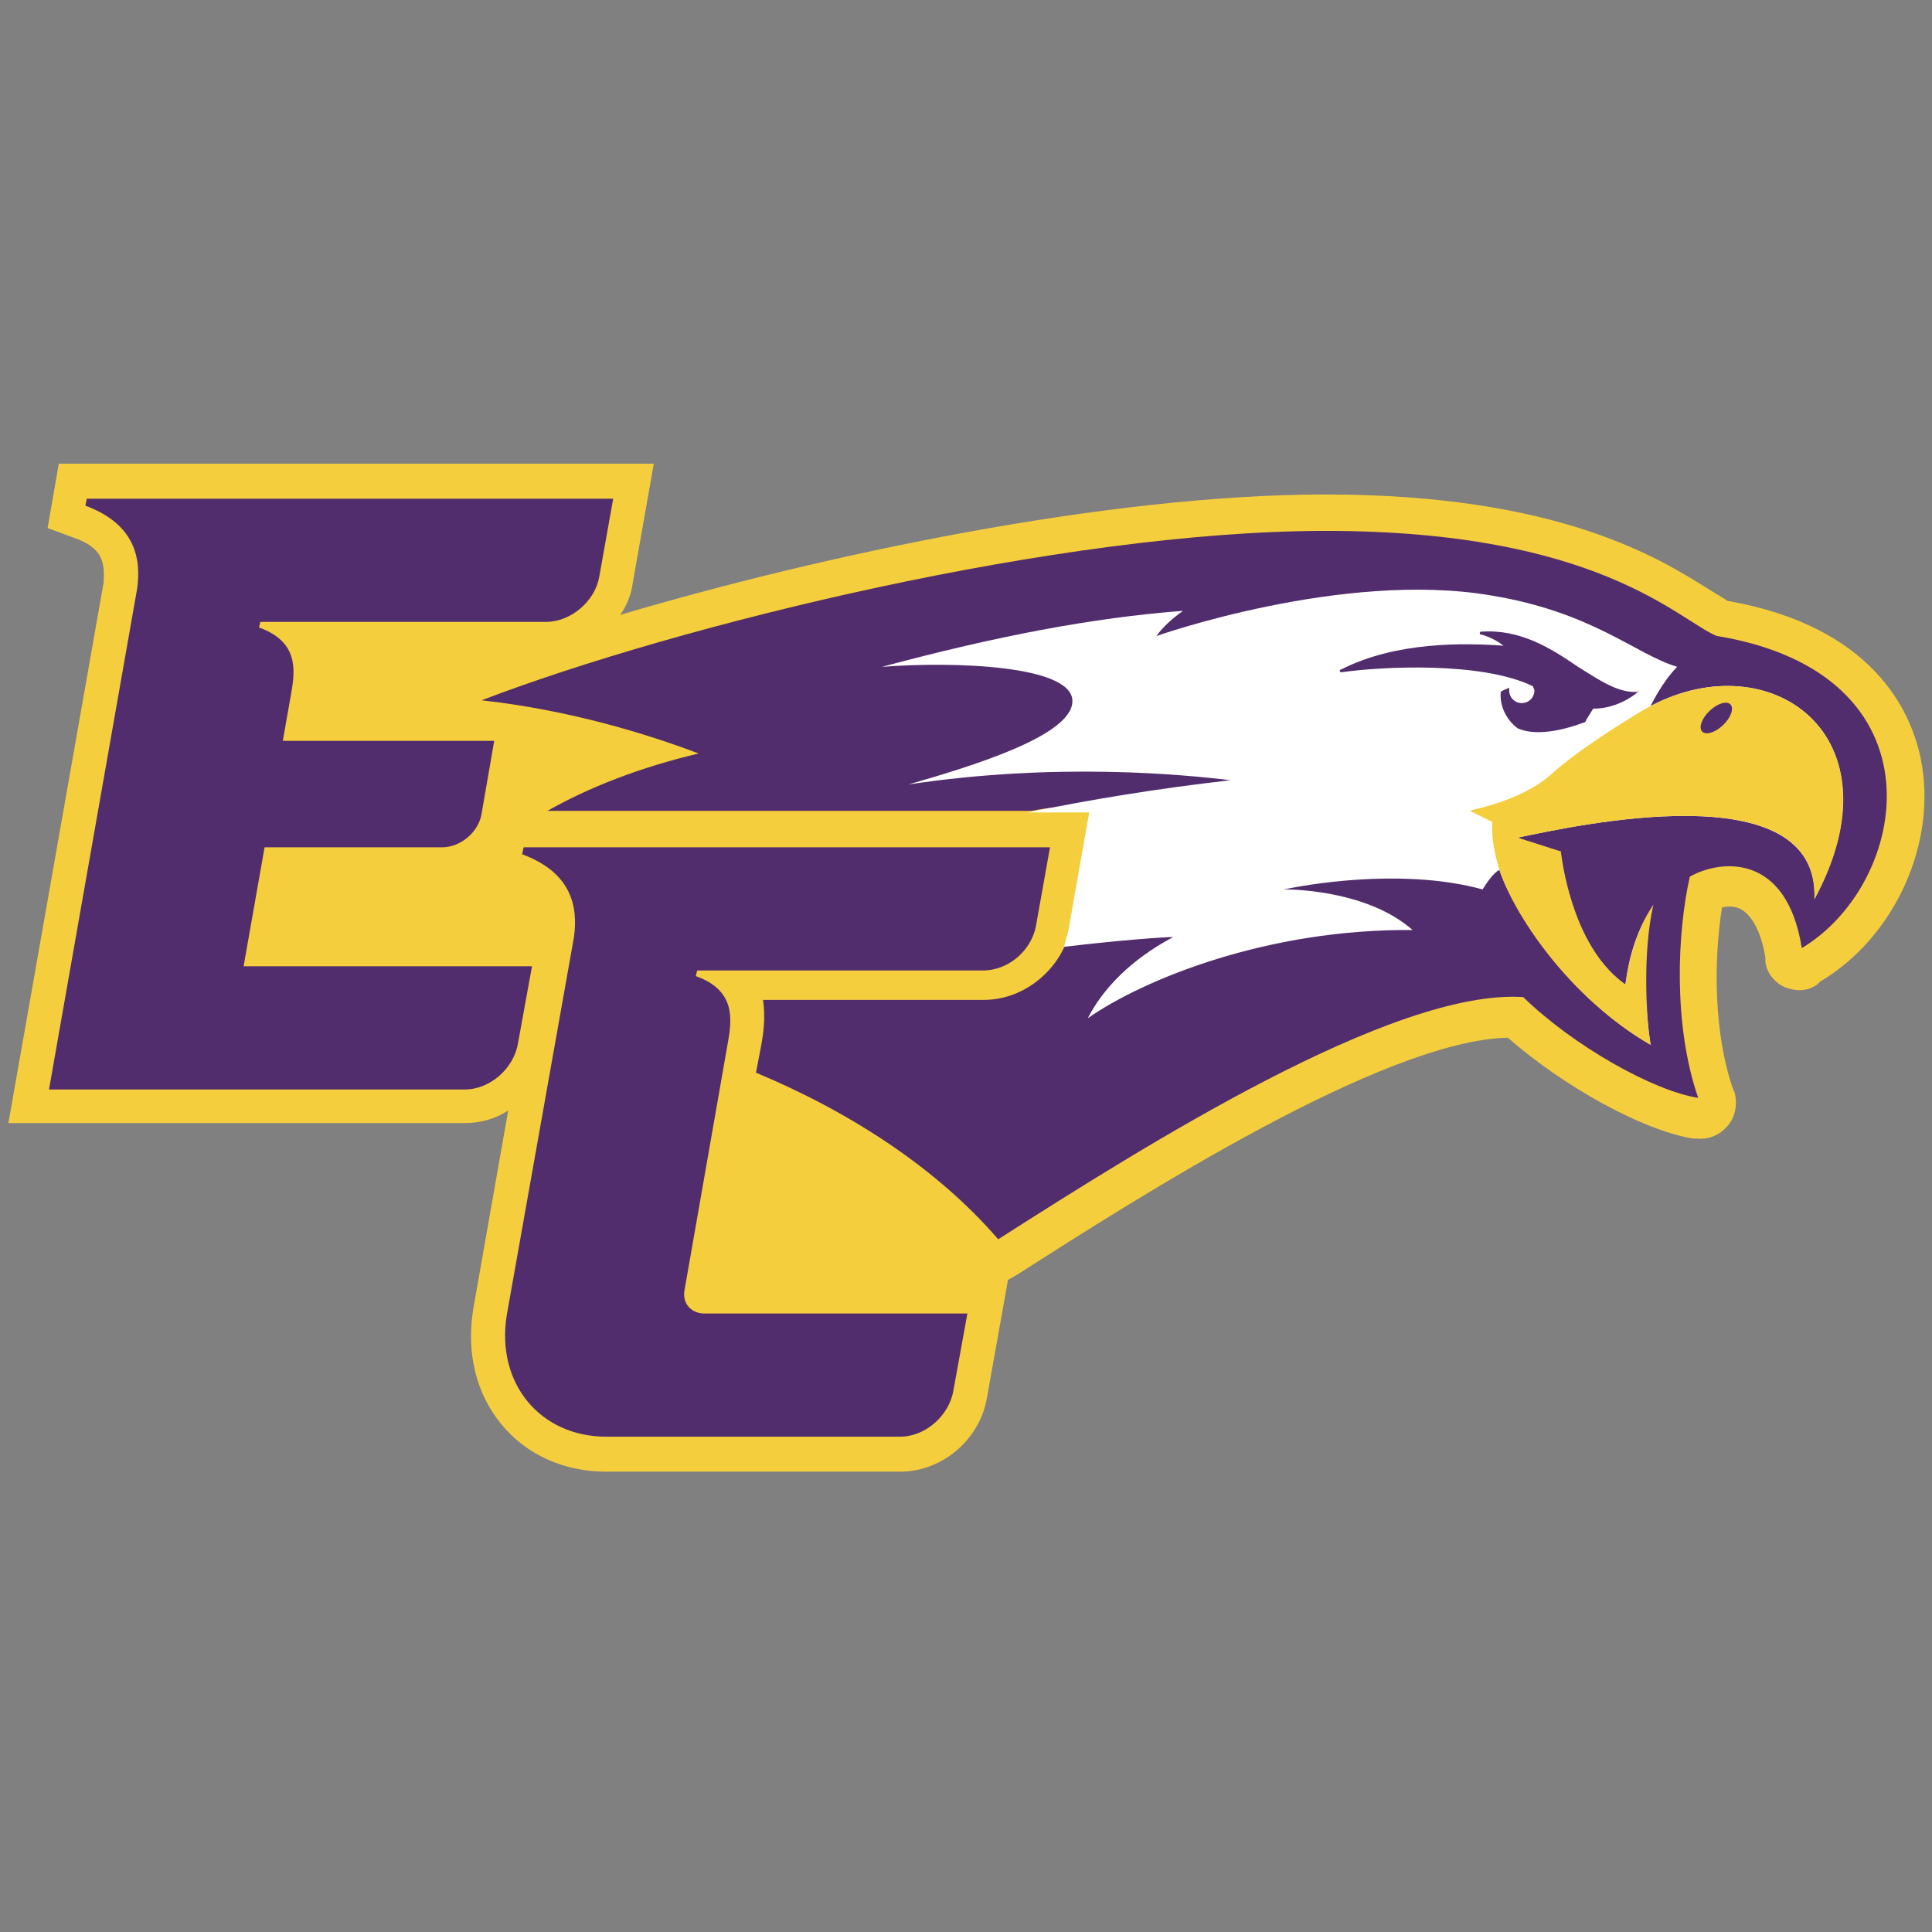 <?xml version="1.0" encoding="UTF-8"?>
<svg width="200px" height="200px" viewBox="0 0 200 200" version="1.1" xmlns="http://www.w3.org/2000/svg" xmlns:xlink="http://www.w3.org/1999/xlink">
    <rect x="0" y="0" width="200" height="200" fill="#808080" stroke="none"/>
    <!-- Generator: Sketch 55.2 (78181) - https://sketchapp.com -->
    <title>elmira</title>
    <desc>Created with Sketch.</desc>
    <g id="elmira" stroke="none" stroke-width="1" fill="none" fill-rule="evenodd">
        <g id="elmira_BGD">
            <g id="elmira" transform="translate(0, 48)">
                <path d="M198.841,30.58 C197.826,25.507 193.768,16.812 178.841,14.203 C178.406,13.913 177.681,13.478 176.957,13.043 C171.884,9.855 161.449,3.188 137.246,3.188 C114.638,3.188 85.217,9.42 64.203,15.652 C64.928,14.638 65.362,13.478 65.507,12.319 L67.681,0 L6.087,0 L4.928,6.667 L7.681,7.681 C10.58,8.696 10.87,10.145 10.725,12.319 L0.87,68.261 L48.116,68.261 C49.71,68.261 51.304,67.826 52.609,66.957 L48.986,87.536 C48.261,92.029 49.275,96.232 51.884,99.42 C54.493,102.609 58.406,104.348 62.754,104.348 L93.188,104.348 C97.536,104.348 101.449,101.014 102.174,96.667 L104.348,84.493 L105.362,83.913 C117.826,75.942 143.188,59.71 156.087,59.42 C161.884,64.493 170,68.986 175.217,69.855 L175.507,69.855 C176.812,70 177.971,69.565 178.841,68.551 C179.71,67.536 179.855,66.232 179.565,65.072 L179.42,64.783 C177.391,58.986 177.391,51.449 178.261,45.942 C178.841,45.797 179.565,45.797 180.145,46.087 C181.304,46.667 182.319,48.406 182.754,51.159 L182.754,51.594 C182.899,52.754 183.768,53.768 184.783,54.203 C185.942,54.638 187.101,54.638 188.116,53.913 L188.406,53.623 C196.232,48.986 200.58,39.13 198.841,30.58 Z" id="Path" fill="#F5CE3E" fill-rule="nonzero"></path>
                <path d="M177.681,17.826 C173.623,16.087 165.362,6.957 137.246,6.957 C109.855,6.957 70.29,16.667 49.855,24.493 C58.986,25.507 66.957,27.971 72.319,30 C66.232,31.449 61.014,33.478 56.667,35.942 L106.812,35.942 C113.043,34.638 114.906,36.957 122.587,35.942 C117.66,35.362 119.318,44.493 121.202,43.623 C120.333,43.623 116.522,48.696 110.435,49.42 C109.13,52.899 105.652,55.507 101.884,55.507 L78.986,55.507 C79.275,57.391 78.986,59.13 78.841,60 L78.261,63.043 C87.971,67.101 96.957,72.899 103.333,80.29 C118.551,70.58 144.203,54.348 157.681,55.217 C162.899,60.29 171.159,64.928 175.797,65.652 C173.188,58.116 173.623,48.551 174.928,42.754 C177.971,41.014 184.928,40.145 186.522,50.145 C197.681,43.478 201.594,21.739 177.681,17.826 Z" id="Path" fill="#522D6D" fill-rule="nonzero"></path>
                <path d="M170.87,25.088 C170.87,25.088 172.029,22.624 173.623,21.03 C169.275,19.726 164.928,15.378 154.348,13.639 C138.986,11.03 119.71,17.842 119.71,17.842 C120.435,16.827 121.449,15.958 122.464,15.233 C113.043,15.958 103.188,17.842 91.304,21.03 C98.841,20.45 110.87,20.885 111.014,24.508 C111.159,28.131 100.58,31.32 94.058,33.204 C109.42,30.885 122.609,32.189 127.391,32.769 C119.71,33.639 112.754,34.798 106.377,36.102 L112.754,36.102 L110.58,48.421 C110.435,49.001 110.29,49.436 110.145,50.015 C116.232,49.291 120.58,49.001 121.449,49.001 C119.565,50.015 115.072,52.624 112.609,57.407 C118.406,53.349 131.304,48.131 146.232,48.276 C141.304,43.929 132.899,44.073 132.899,44.073 C137.101,43.204 146.087,42.044 153.478,44.073 C153.913,43.349 154.638,42.334 155.217,42.044 C156.522,46.102 162.319,55.233 170.87,60.16 C170.435,57.552 169.855,51.03 171.014,45.958 C168.841,49.146 168.406,52.914 168.261,53.929 C163.188,50.305 161.739,42.769 161.449,40.595 L161.449,40.595 C161.449,40.595 161.449,40.595 161.449,40.45 L157.101,38.711 C162.754,37.552 188.406,31.755 187.826,45.088 C196.957,27.986 183.188,18.566 170.87,25.088 Z" id="Path" fill="#FFFFFF" fill-rule="nonzero"></path>
                <g id="Group" transform="translate(4.348, 2.899)" fill="#522D6D" fill-rule="nonzero">
                    <path d="M48.116,85.217 L55.072,46.087 C55.507,42.899 54.783,39.42 49.71,37.536 L49.855,36.812 L104.348,36.812 L102.899,44.928 C102.464,47.391 100.145,49.565 97.391,49.565 L67.826,49.565 L67.681,50.145 C71.739,51.594 71.449,54.493 71.014,56.957 L66.522,82.609 C66.232,84.058 67.246,85.072 68.551,85.072 L95.797,85.072 L94.348,93.043 C93.913,95.652 91.449,97.826 88.841,97.826 L58.406,97.826 C51.594,97.826 46.957,92.319 48.116,85.217 Z" id="Path"></path>
                    <path d="M9.855,10 C10.29,6.812 9.565,3.333 4.493,1.449 L4.638,0.725 L59.13,0.725 L57.681,8.841 C57.246,11.304 54.783,13.478 52.174,13.478 L22.609,13.478 L22.464,14.058 C26.522,15.507 26.232,18.406 25.797,20.87 L24.928,25.797 L46.812,25.797 L45.507,33.333 C45.217,35.217 43.333,36.812 41.449,36.812 L23.043,36.812 L20.87,49.13 L50.725,49.13 L49.275,57.101 C48.841,59.71 46.377,61.884 43.768,61.884 L0.725,61.884 L9.855,10 Z" id="Path"></path>
                </g>
                <path d="M155.225,42.034 C156.635,46.499 162.319,55.233 170.87,60.16 C170.435,57.552 170,50.725 171.159,45.652 C168.986,48.841 168.406,52.914 168.261,53.929 C163.188,50.305 161.884,42.464 161.594,40.29 C161.594,40.29 161.594,40.29 161.594,40.145 L157.101,38.711 C162.754,37.552 188.413,31.744 187.834,45.077 C196.964,28.266 183.355,18.493 170.87,25.088 C169.417,25.855 163.623,29.42 160.725,32.029 C157.391,35.072 152.174,35.797 152.174,35.942 L154.493,37.101 C154.348,38.696 154.756,40.548 155.225,42.034 Z" id="Path" fill="#F5CE3E" fill-rule="nonzero"></path>
                <g id="Group" transform="translate(137.681, 15.942)" fill="#522D6D" fill-rule="nonzero">
                    <ellipse id="Oval" transform="translate(39.992, 10.384) rotate(-43.805) translate(-39.992, -10.384) " cx="39.992" cy="10.384" rx="2.029" ry="1.014"></ellipse>
                    <path d="M31.884,7.681 C29.855,7.826 27.971,6.522 25.652,5.072 C22.899,3.188 19.71,1.159 15.652,1.449 C15.507,1.449 15.507,1.594 15.507,1.594 C15.507,1.739 15.507,1.739 15.652,1.739 C16.667,2.029 17.391,2.464 17.971,2.899 C13.913,2.609 6.812,2.464 1.159,5.362 C1.014,5.362 1.014,5.507 1.014,5.507 C1.014,5.652 1.159,5.652 1.159,5.652 C5.217,5.072 15.652,4.493 21.014,7.101 C21.014,7.246 21.159,7.391 21.159,7.536 C21.159,8.261 20.58,8.841 19.855,8.841 C19.13,8.841 18.551,8.261 18.551,7.536 C18.551,7.391 18.551,7.391 18.551,7.246 C18.261,7.391 17.826,7.536 17.681,7.681 C17.536,9.13 18.261,10.58 19.42,11.449 C21.014,12.174 23.478,11.884 26.232,10.87 C26.377,10.87 26.522,10.725 26.522,10.58 L27.246,9.42 C30,9.42 31.884,7.681 31.884,7.681 C31.884,7.681 32.029,7.536 31.884,7.536 C32.029,7.826 32.029,7.681 31.884,7.681 Z" id="Path"></path>
                </g>
            </g>
        </g>
    </g>
</svg>